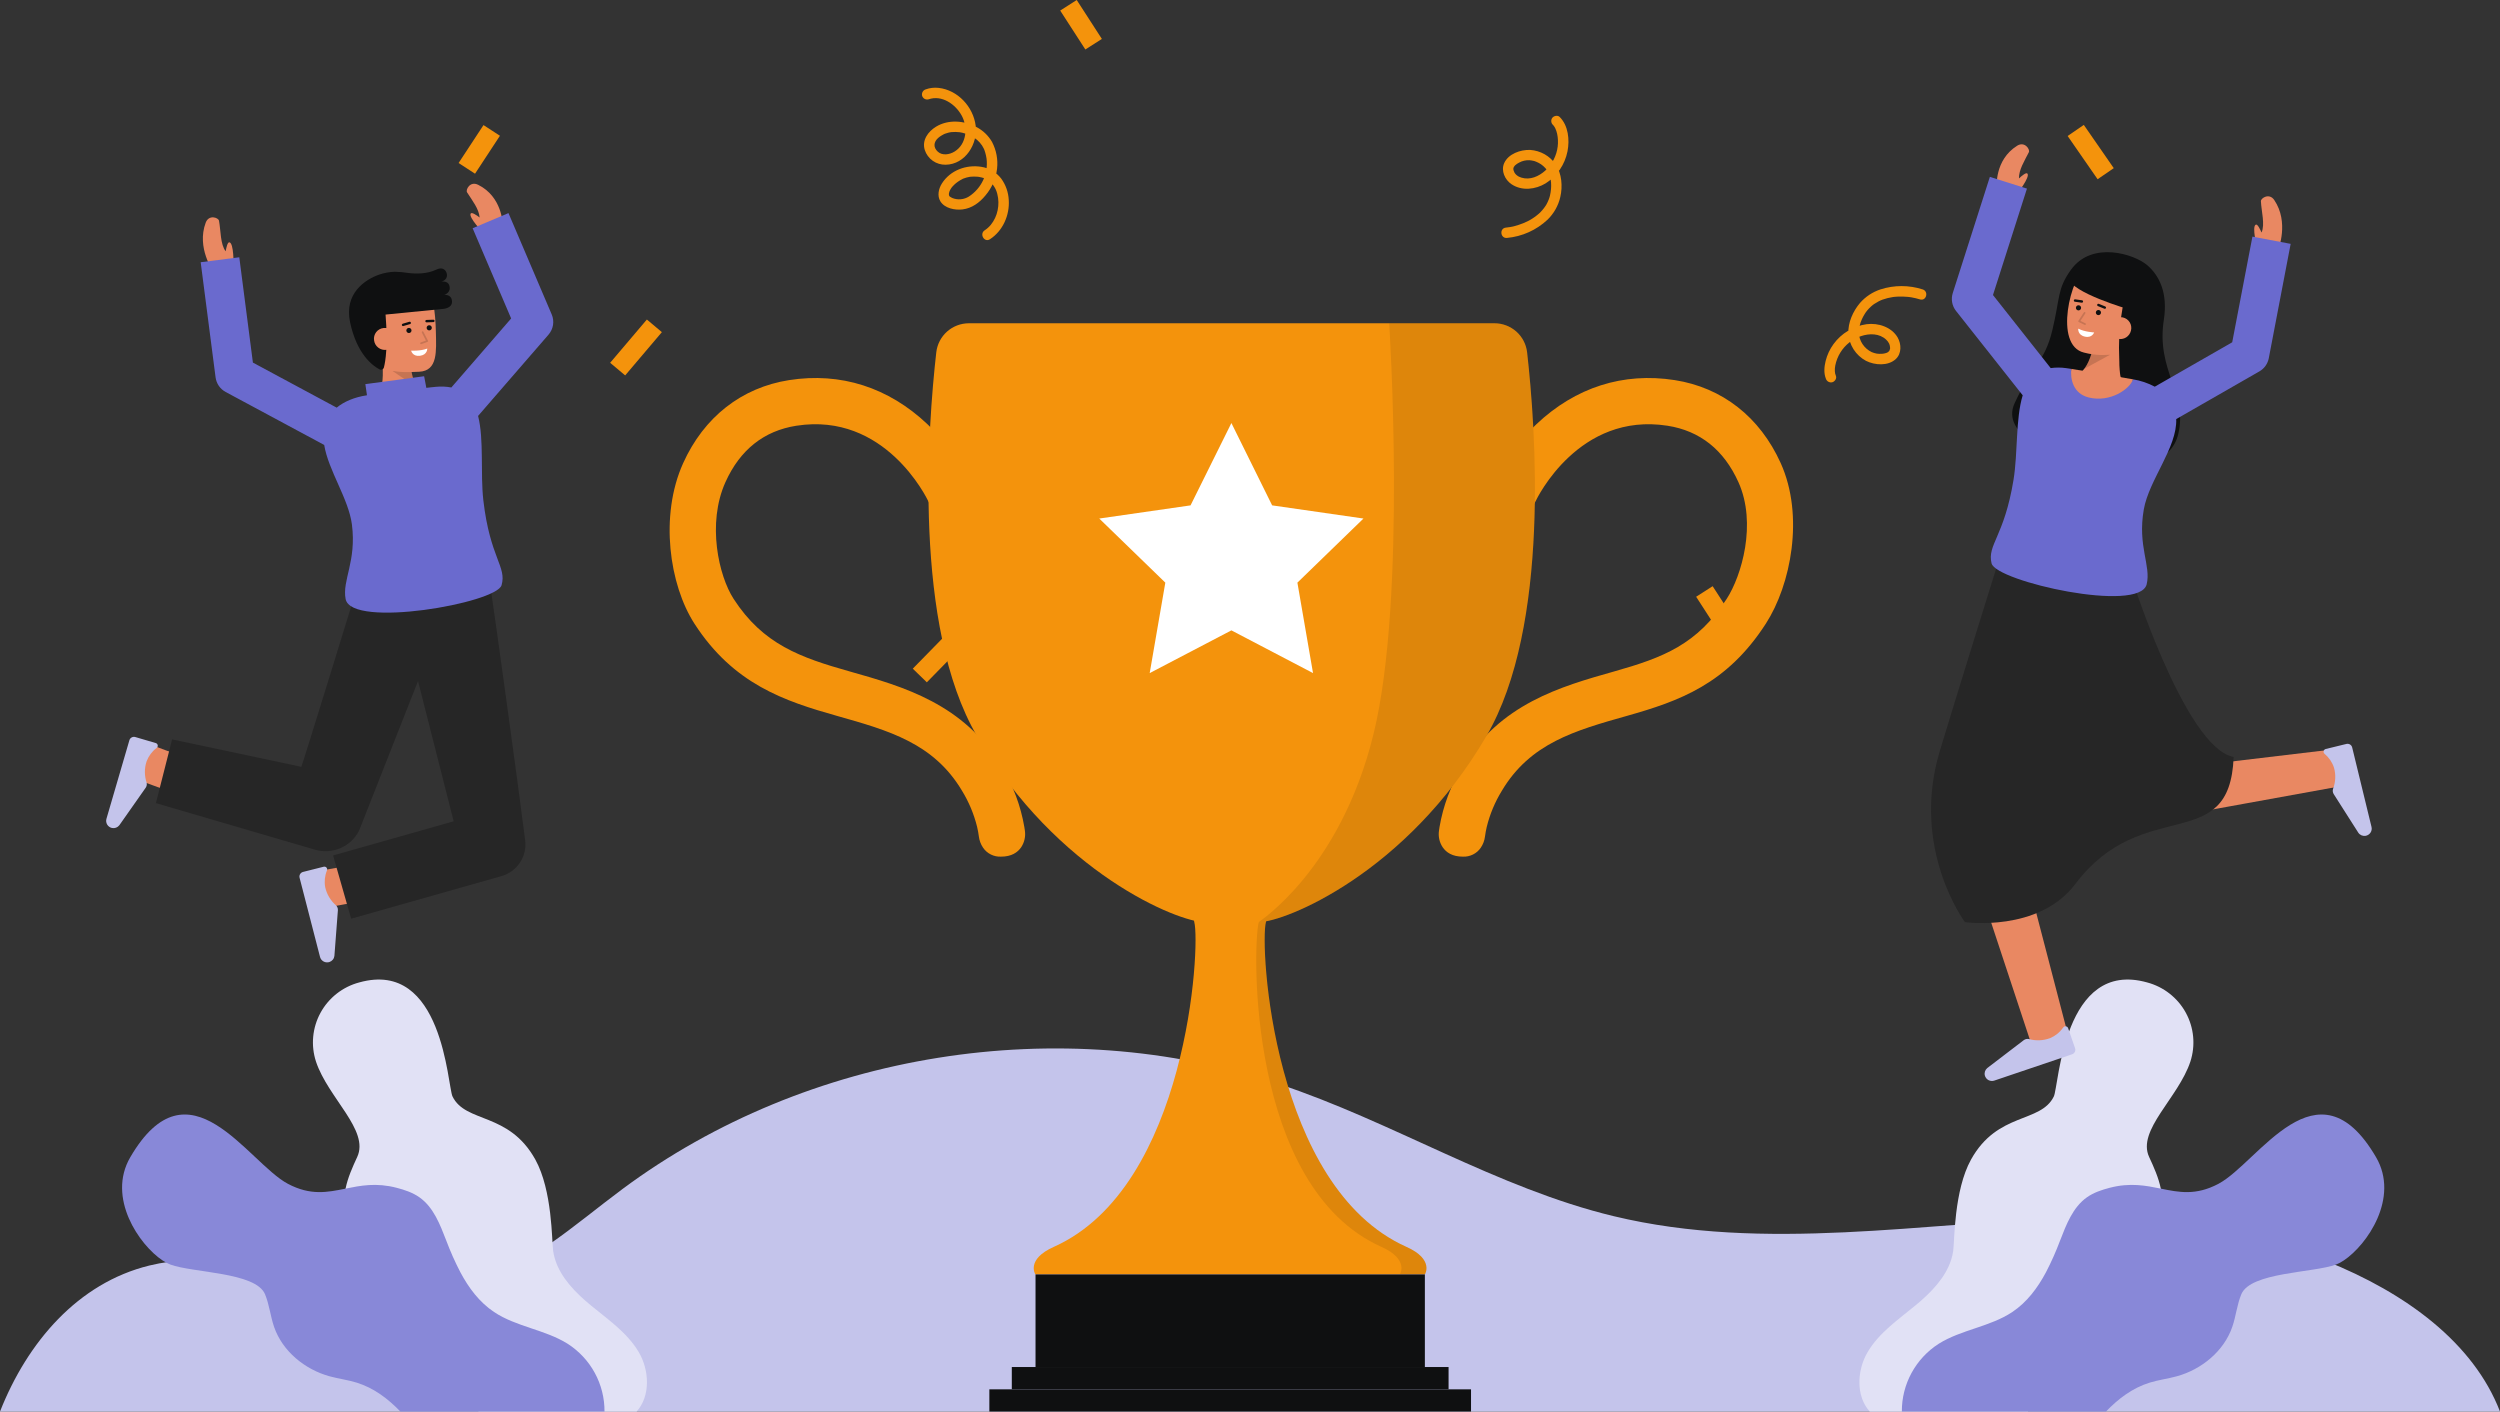 <svg width="147" height="83" viewBox="0 0 147 83" fill="none" xmlns="http://www.w3.org/2000/svg">
<rect x="0" y="0" width="147" height="83" fill="#333333" stroke="none"/>
<g clip-path="url(#clip0_245_113719)">
<path d="M147 83H0C1.611 78.912 4.585 75.444 8.779 74.414C14.912 72.911 21.404 77.044 27.525 75.49C31.002 74.608 33.74 72.038 36.616 69.904C47.468 61.851 62.34 59.471 75.181 63.733C81.894 65.96 88.01 69.854 94.886 71.511C103.778 73.652 113.077 71.876 122.22 71.584C131.125 71.298 143.884 74.91 147 83Z" fill="#C4C4EB"/>
<path d="M128.794 62.422C128.085 64.559 125.639 66.459 126.369 68.03C126.647 68.628 126.926 69.252 127.055 69.891C127.138 70.271 127.152 70.664 127.096 71.049C126.832 72.714 125.267 73.819 123.812 74.68C123.722 74.733 123.632 74.787 123.541 74.841C122.162 75.663 120.718 76.61 120.275 78.128C120.029 78.971 120.137 79.873 120.036 80.745C119.939 81.546 119.666 82.316 119.235 83H109.942C109.117 82.095 109.186 80.574 109.814 79.507C110.486 78.365 111.621 77.589 112.646 76.745C113.53 76.015 114.393 75.136 114.731 74.065C114.785 73.895 114.824 73.722 114.849 73.546C114.931 72.966 114.887 70.004 115.897 68.181C117.459 65.366 119.991 66.059 120.765 64.471C121.062 63.863 121.318 56.386 126.252 57.767C126.733 57.895 127.183 58.119 127.574 58.426C127.965 58.733 128.29 59.115 128.527 59.551C128.765 59.986 128.911 60.466 128.957 60.959C129.003 61.453 128.947 61.95 128.794 62.422Z" fill="#E1E1F5"/>
<path d="M137.818 74.112C137.677 74.21 137.524 74.29 137.364 74.353C136.033 74.85 132.331 74.795 131.789 76.103C131.535 76.718 131.474 77.397 131.256 78.027C130.761 79.454 129.454 80.524 127.992 80.927C127.466 81.071 126.921 81.138 126.401 81.299C125.395 81.611 124.562 82.238 123.83 83H111.829C111.823 82.208 112.019 81.427 112.398 80.73C112.777 80.034 113.326 79.443 113.995 79.014C115.329 78.177 117.015 78.02 118.325 77.145C119.189 76.567 119.81 75.733 120.303 74.81C120.616 74.207 120.893 73.585 121.132 72.948C121.499 72.002 121.882 70.985 122.715 70.399C123.111 70.121 123.581 69.964 124.051 69.842C125.254 69.528 126.179 69.713 127.055 69.891C128.118 70.107 129.11 70.314 130.443 69.609C132.806 68.359 136.261 62.126 139.714 68.048C141.099 70.424 139.188 73.2 137.818 74.112Z" fill="#8888D8"/>
<path d="M18.58 62.422C19.289 64.559 21.735 66.459 21.004 68.03C20.727 68.628 20.447 69.252 20.319 69.891C20.235 70.271 20.222 70.664 20.278 71.049C20.541 72.714 22.106 73.819 23.561 74.68C23.651 74.733 23.742 74.787 23.833 74.841C25.212 75.663 26.656 76.61 27.099 78.128C27.345 78.971 27.236 79.873 27.338 80.745C27.434 81.546 27.708 82.316 28.139 83H37.431C38.256 82.095 38.188 80.574 37.56 79.507C36.888 78.365 35.752 77.589 34.728 76.745C33.843 76.015 32.98 75.136 32.642 74.065C32.589 73.895 32.549 73.722 32.524 73.546C32.442 72.966 32.486 70.004 31.477 68.181C29.914 65.366 27.382 66.059 26.608 64.471C26.311 63.863 26.055 56.386 21.122 57.767C20.64 57.895 20.191 58.119 19.799 58.426C19.408 58.733 19.084 59.115 18.846 59.551C18.608 59.986 18.462 60.466 18.416 60.959C18.37 61.453 18.426 61.95 18.58 62.422Z" fill="#E1E1F5"/>
<path d="M9.555 74.112C9.697 74.21 9.849 74.29 10.009 74.353C11.34 74.85 15.043 74.795 15.584 76.103C15.839 76.718 15.9 77.397 16.118 78.027C16.613 79.454 17.92 80.524 19.382 80.927C19.908 81.071 20.452 81.138 20.973 81.299C21.979 81.611 22.811 82.238 23.543 83H35.545C35.55 82.208 35.354 81.427 34.976 80.73C34.597 80.034 34.048 79.443 33.379 79.014C32.044 78.177 30.358 78.02 29.049 77.145C28.185 76.567 27.563 75.733 27.071 74.81C26.757 74.207 26.48 73.585 26.241 72.948C25.875 72.002 25.492 70.985 24.659 70.399C24.262 70.121 23.793 69.964 23.322 69.842C22.119 69.528 21.195 69.713 20.319 69.891C19.255 70.107 18.263 70.313 16.93 69.609C14.567 68.359 11.112 62.125 7.659 68.048C6.275 70.423 8.185 73.2 9.555 74.112Z" fill="#8888D8"/>
<path d="M113.053 17.017C112.246 16.757 111.376 16.757 110.569 17.017C110.105 17.172 109.69 17.446 109.368 17.813C108.958 18.298 108.654 18.968 108.685 19.61C108.706 19.942 108.811 20.264 108.992 20.544C109.172 20.825 109.42 21.055 109.714 21.214C110.235 21.48 111.019 21.535 111.475 21.11C111.823 20.786 111.805 20.23 111.581 19.843C111.222 19.227 110.439 18.976 109.76 19.062C109.373 19.117 109 19.249 108.665 19.451C108.33 19.652 108.039 19.918 107.809 20.234C107.592 20.532 107.435 20.87 107.347 21.227C107.264 21.559 107.23 21.94 107.361 22.264C107.385 22.341 107.437 22.406 107.507 22.445C107.577 22.485 107.66 22.496 107.738 22.477C107.883 22.437 108.014 22.256 107.952 22.102C107.914 22.016 107.892 21.923 107.889 21.829C107.883 21.713 107.892 21.596 107.916 21.482C107.97 21.218 108.069 20.966 108.209 20.736C108.491 20.276 108.927 19.931 109.44 19.76C109.93 19.597 110.509 19.599 110.903 19.969C110.976 20.034 111.036 20.113 111.08 20.202C111.085 20.212 111.103 20.256 111.082 20.204C111.092 20.227 111.1 20.252 111.107 20.277C111.112 20.292 111.116 20.308 111.12 20.324C111.125 20.345 111.132 20.442 111.127 20.353C111.129 20.378 111.15 20.521 111.127 20.535C111.12 20.539 111.145 20.448 111.131 20.502C111.129 20.511 111.128 20.521 111.126 20.53C111.12 20.556 111.113 20.581 111.104 20.606C111.065 20.67 111.006 20.719 110.936 20.746C110.981 20.725 110.889 20.762 110.89 20.761C110.871 20.767 110.852 20.772 110.833 20.776C110.777 20.791 110.719 20.8 110.661 20.803C110.562 20.81 110.462 20.807 110.362 20.795C110.256 20.776 110.153 20.745 110.054 20.703C109.837 20.598 109.652 20.437 109.519 20.237C109.385 20.037 109.309 19.805 109.296 19.565C109.302 19.293 109.363 19.024 109.477 18.776C109.522 18.675 109.574 18.578 109.632 18.483C109.682 18.399 109.739 18.319 109.802 18.244C109.865 18.169 109.933 18.098 110.006 18.032C110.041 17.999 110.078 17.968 110.115 17.938C110.188 17.879 110.068 17.971 110.143 17.916C110.166 17.9 110.189 17.884 110.213 17.868C110.293 17.814 110.378 17.764 110.464 17.719C110.509 17.696 110.555 17.675 110.601 17.654C110.611 17.65 110.655 17.632 110.604 17.653C110.633 17.641 110.663 17.629 110.693 17.618C110.893 17.547 111.099 17.496 111.309 17.465C111.397 17.451 111.245 17.471 111.334 17.462C111.36 17.459 111.386 17.456 111.413 17.453C111.465 17.448 111.518 17.445 111.57 17.442C111.674 17.436 111.777 17.435 111.881 17.438C111.98 17.44 112.08 17.447 112.179 17.456C112.201 17.459 112.349 17.477 112.265 17.465C112.311 17.472 112.357 17.479 112.403 17.486C112.568 17.515 112.731 17.554 112.89 17.604C113.267 17.724 113.428 17.136 113.053 17.017L113.053 17.017Z" fill="#F4930C"/>
<path d="M54.597 5.842C55.378 5.563 56.192 6.128 56.56 6.819C56.921 7.501 56.837 8.475 56.129 8.911C55.829 9.096 55.408 9.159 55.145 8.921C54.872 8.673 54.888 8.364 55.159 8.115C55.222 8.059 55.291 8.009 55.365 7.967C55.407 7.941 55.451 7.917 55.496 7.894C55.512 7.886 55.529 7.878 55.545 7.871C55.591 7.85 55.48 7.894 55.562 7.864C55.628 7.839 55.696 7.818 55.764 7.801C55.797 7.793 55.83 7.786 55.863 7.78C55.882 7.777 55.901 7.773 55.92 7.77C55.857 7.78 55.95 7.768 55.955 7.767C56.111 7.753 56.267 7.756 56.422 7.775C56.474 7.781 56.381 7.768 56.433 7.777C56.453 7.78 56.474 7.784 56.494 7.787C56.529 7.794 56.565 7.801 56.6 7.809C56.687 7.83 56.772 7.855 56.856 7.884C56.88 7.892 56.952 7.92 56.951 7.92C56.926 7.909 56.973 7.929 56.972 7.929C56.991 7.938 57.011 7.947 57.029 7.956C57.11 7.995 57.188 8.038 57.263 8.086C57.392 8.167 57.509 8.266 57.609 8.38C57.709 8.491 57.791 8.615 57.853 8.75C57.865 8.775 57.876 8.8 57.885 8.827C57.903 8.878 57.92 8.93 57.935 8.983C57.968 9.097 57.993 9.213 58.01 9.33C58.063 9.761 57.994 10.198 57.811 10.591C57.627 10.985 57.336 11.319 56.971 11.557C56.825 11.647 56.66 11.702 56.489 11.717C56.317 11.731 56.145 11.705 55.986 11.639C55.942 11.618 55.9 11.594 55.86 11.566C55.811 11.534 55.882 11.589 55.855 11.563C55.847 11.556 55.84 11.55 55.833 11.543C55.824 11.533 55.816 11.523 55.807 11.514C55.887 11.602 55.816 11.53 55.821 11.528C55.814 11.517 55.808 11.506 55.802 11.494C55.819 11.52 55.816 11.547 55.808 11.503C55.806 11.492 55.788 11.403 55.794 11.453C55.799 11.5 55.795 11.424 55.795 11.409C55.795 11.393 55.797 11.379 55.797 11.364C55.797 11.376 55.782 11.43 55.796 11.376C55.806 11.34 55.812 11.305 55.824 11.269C55.83 11.251 55.861 11.18 55.837 11.231C55.853 11.197 55.87 11.164 55.889 11.131C55.91 11.097 55.931 11.063 55.955 11.03C55.958 11.027 55.989 10.986 55.966 11.016C55.979 10.999 55.994 10.982 56.008 10.966C56.135 10.824 56.283 10.703 56.447 10.607C56.498 10.577 56.549 10.548 56.602 10.521C56.62 10.512 56.702 10.477 56.635 10.504C56.699 10.478 56.765 10.457 56.832 10.439C56.968 10.399 57.108 10.38 57.25 10.382C57.33 10.381 57.41 10.384 57.489 10.391C57.516 10.392 57.543 10.395 57.569 10.402C57.617 10.411 57.665 10.42 57.713 10.433C57.872 10.469 58.023 10.537 58.154 10.634C58.397 10.829 58.567 11.099 58.64 11.401C58.722 11.715 58.729 12.045 58.661 12.363C58.598 12.677 58.46 12.972 58.258 13.222C58.156 13.345 58.035 13.453 57.9 13.541C57.572 13.755 57.878 14.283 58.209 14.067C58.968 13.575 59.374 12.651 59.315 11.761C59.293 11.309 59.141 10.873 58.875 10.506C58.589 10.131 58.167 9.881 57.7 9.809C56.817 9.665 55.873 10.015 55.385 10.786C55.191 11.091 55.095 11.508 55.293 11.836C55.544 12.251 56.15 12.368 56.596 12.314C57.145 12.247 57.596 11.917 57.94 11.498C58.322 11.05 58.562 10.5 58.628 9.917C58.688 9.375 58.584 8.827 58.33 8.343C58.116 7.973 57.801 7.672 57.422 7.473C56.697 7.085 55.758 7.01 55.038 7.45C54.568 7.738 54.199 8.246 54.376 8.818C54.459 9.075 54.624 9.298 54.846 9.455C55.067 9.611 55.334 9.692 55.605 9.686C56.77 9.666 57.504 8.453 57.369 7.387C57.227 6.282 56.319 5.292 55.188 5.167C54.933 5.139 54.675 5.168 54.434 5.254C54.357 5.277 54.292 5.329 54.252 5.399C54.212 5.469 54.201 5.551 54.22 5.629C54.242 5.706 54.294 5.772 54.365 5.812C54.435 5.852 54.519 5.862 54.597 5.841L54.597 5.842Z" fill="#F4930C"/>
<path d="M88.611 13.99C89.503 13.907 90.341 13.53 90.994 12.919C91.369 12.555 91.63 12.091 91.746 11.583C91.891 10.955 91.834 10.209 91.472 9.663C91.303 9.419 91.081 9.216 90.823 9.069C90.564 8.923 90.275 8.836 89.978 8.816C89.411 8.793 88.686 9.043 88.443 9.599C88.248 10.044 88.489 10.572 88.875 10.831C89.486 11.242 90.284 11.147 90.89 10.777C91.219 10.566 91.502 10.291 91.722 9.968C91.941 9.645 92.093 9.282 92.169 8.899C92.301 8.223 92.221 7.383 91.707 6.876C91.589 6.76 91.371 6.808 91.276 6.927C91.228 6.991 91.206 7.071 91.216 7.151C91.225 7.231 91.265 7.304 91.327 7.355C91.281 7.31 91.349 7.382 91.352 7.386C91.365 7.403 91.377 7.42 91.389 7.437C91.412 7.468 91.431 7.501 91.447 7.536C91.497 7.643 91.535 7.755 91.561 7.87C91.611 8.115 91.622 8.366 91.593 8.615C91.527 9.156 91.27 9.657 90.866 10.027C90.486 10.371 89.966 10.605 89.455 10.444C89.352 10.415 89.257 10.365 89.176 10.295C89.16 10.282 89.145 10.269 89.13 10.255C89.177 10.3 89.115 10.237 89.11 10.23C89.099 10.216 89.088 10.203 89.078 10.189C89.067 10.174 89.014 10.08 89.053 10.157C89.027 10.105 89.015 10.038 88.987 9.989C88.988 9.992 88.995 10.06 88.99 9.998C88.984 9.966 88.983 9.934 88.986 9.902C89.001 9.802 88.981 9.912 88.998 9.858C89 9.851 89.031 9.787 89.013 9.819C89.028 9.796 89.045 9.773 89.063 9.751C89.07 9.742 89.118 9.691 89.082 9.726C89.157 9.658 89.241 9.601 89.333 9.557C89.516 9.458 89.724 9.411 89.932 9.421C89.889 9.419 89.956 9.424 89.965 9.425C89.992 9.428 90.019 9.43 90.045 9.434C90.098 9.441 90.151 9.452 90.203 9.465C90.167 9.456 90.219 9.47 90.222 9.471C90.254 9.482 90.285 9.492 90.316 9.505C90.373 9.528 90.429 9.554 90.483 9.582C90.681 9.689 90.85 9.84 90.978 10.024C91.254 10.442 91.247 11.028 91.141 11.491C91.128 11.547 91.12 11.575 91.111 11.603C91.095 11.654 91.077 11.703 91.058 11.752C91.02 11.847 90.976 11.94 90.926 12.029C90.878 12.115 90.957 11.982 90.905 12.065C90.894 12.081 90.883 12.098 90.872 12.115C90.845 12.156 90.816 12.196 90.786 12.236C90.721 12.321 90.65 12.403 90.575 12.48C90.561 12.494 90.547 12.508 90.534 12.521C90.579 12.477 90.506 12.546 90.497 12.554C90.457 12.589 90.417 12.623 90.375 12.656C90.285 12.728 90.191 12.795 90.094 12.857C90.05 12.885 90.005 12.911 89.96 12.938C89.947 12.945 89.892 12.976 89.945 12.947C89.921 12.96 89.896 12.973 89.871 12.986C89.772 13.036 89.671 13.082 89.569 13.124C89.387 13.197 89.201 13.258 89.012 13.307C88.995 13.311 88.939 13.323 89.006 13.308C88.983 13.314 88.959 13.319 88.936 13.324C88.891 13.333 88.845 13.342 88.799 13.35C88.715 13.365 88.631 13.376 88.546 13.384C88.153 13.423 88.218 14.029 88.61 13.99L88.611 13.99Z" fill="#F4930C"/>
<path d="M63.311 -0L62.34 0.621L63.819 2.91L64.79 2.289L63.311 -0Z" fill="#F4930C"/>
<path d="M82.5 20.018L80.829 22.528L81.792 23.162L83.462 20.652L82.5 20.018Z" fill="#F4930C"/>
<path d="M28.43 7.355L26.966 9.585L27.932 10.214L29.396 7.983L28.43 7.355Z" fill="#F4930C"/>
<path d="M120.217 30.282L119.096 30.558L119.812 33.447L120.933 33.171L120.217 30.282Z" fill="#F4930C"/>
<path d="M122.528 7.344L121.577 7.996L123.339 10.539L124.289 9.887L122.528 7.344Z" fill="#F4930C"/>
<path d="M38.036 18.788L35.877 21.332L36.76 22.074L38.918 19.53L38.036 18.788Z" fill="#F4930C"/>
<path d="M55.757 37.187L53.671 39.318L54.498 40.12L56.584 37.989L55.757 37.187Z" fill="#F4930C"/>
<path d="M100.704 34.468L99.733 35.089L101.212 37.379L102.183 36.757L100.704 34.468Z" fill="#F4930C"/>
<path d="M127.234 18.802C127.472 17.267 127 16.227 126.248 15.585C125.506 14.951 123.01 14.134 121.767 15.869C120.957 17.001 121.143 17.474 120.68 19.406C120.217 21.339 119.498 21.445 118.455 23.719C117.636 25.502 120.566 26.931 123.24 27.228C125.913 27.524 127.685 27.18 128.083 25.517C128.654 23.132 126.766 21.811 127.234 18.802Z" fill="#0F1011"/>
<path d="M125.032 22.826C125.032 22.826 124.296 22.28 124.81 20.133L123.2 19.573C123.2 19.573 123.085 21.551 122.151 22.042L125.032 22.826Z" fill="#E98862"/>
<g opacity="0.15">
<path d="M122.554 21.686L124.093 20.848L123.013 20.672C122.925 21.036 122.769 21.38 122.554 21.686Z" fill="black"/>
</g>
<path d="M125.881 19.433C125.664 20.076 125.206 20.645 124.589 20.768C123.913 20.923 123.209 20.91 122.539 20.732C120.747 20.306 121.74 16.255 122.724 15.589C123.709 14.923 126.159 15.814 126.261 17.195C126.313 17.91 126.087 18.822 125.881 19.433Z" fill="#E98862"/>
<path d="M123.387 18.53C123.471 18.53 123.539 18.462 123.539 18.379C123.539 18.295 123.471 18.227 123.387 18.227C123.303 18.227 123.235 18.295 123.235 18.379C123.235 18.462 123.303 18.53 123.387 18.53Z" fill="#0F1011"/>
<path d="M122.216 18.252C122.3 18.252 122.368 18.184 122.368 18.101C122.368 18.017 122.3 17.949 122.216 17.949C122.132 17.949 122.063 18.017 122.063 18.101C122.063 18.184 122.132 18.252 122.216 18.252Z" fill="#0F1011"/>
<path d="M122.414 17.799C122.411 17.799 122.407 17.799 122.404 17.798L122.005 17.742C121.995 17.741 121.986 17.738 121.978 17.734C121.969 17.729 121.962 17.723 121.956 17.715C121.95 17.708 121.946 17.699 121.943 17.69C121.941 17.681 121.94 17.671 121.942 17.662C121.943 17.652 121.946 17.643 121.951 17.635C121.956 17.627 121.963 17.62 121.97 17.614C121.978 17.608 121.987 17.604 121.996 17.602C122.006 17.6 122.015 17.6 122.025 17.601L122.424 17.657C122.441 17.66 122.458 17.669 122.469 17.683C122.48 17.697 122.486 17.715 122.485 17.733C122.483 17.751 122.475 17.767 122.462 17.78C122.449 17.792 122.432 17.799 122.414 17.799H122.414Z" fill="#0F1011"/>
<path d="M123.764 18.158C123.754 18.158 123.745 18.156 123.737 18.153L123.359 17.999C123.35 17.995 123.342 17.99 123.335 17.984C123.328 17.977 123.322 17.969 123.319 17.961C123.315 17.952 123.313 17.943 123.313 17.933C123.313 17.924 123.314 17.914 123.318 17.905C123.322 17.897 123.327 17.889 123.334 17.882C123.341 17.875 123.349 17.87 123.357 17.866C123.366 17.863 123.376 17.861 123.385 17.861C123.395 17.861 123.404 17.863 123.413 17.867L123.791 18.021C123.806 18.027 123.819 18.039 123.827 18.053C123.835 18.068 123.837 18.085 123.834 18.101C123.831 18.117 123.822 18.132 123.809 18.142C123.796 18.152 123.78 18.158 123.764 18.158Z" fill="#0F1011"/>
<path d="M123.135 19.547C123.135 19.547 122.571 19.52 122.203 19.325C122.203 19.325 122.15 19.689 122.584 19.792C123.017 19.895 123.135 19.547 123.135 19.547Z" fill="white"/>
<path d="M124.923 17.538C124.575 19.067 124.505 20.646 124.717 22.2C124.717 22.2 126.318 20.224 126.795 18.446C127.241 16.78 126.141 15.588 125.323 15.27C122.213 14.061 121.651 16.366 121.651 16.366C121.743 17.193 125.185 18.192 125.185 18.192" fill="#0F1011"/>
<path d="M124.046 19.14C124.025 19.222 124.021 19.308 124.034 19.392C124.047 19.476 124.076 19.556 124.12 19.629C124.165 19.701 124.223 19.765 124.292 19.814C124.361 19.864 124.439 19.9 124.522 19.92C124.605 19.94 124.691 19.943 124.775 19.929C124.86 19.916 124.94 19.886 125.013 19.841C125.085 19.796 125.148 19.737 125.197 19.668C125.247 19.599 125.282 19.52 125.301 19.437C125.322 19.355 125.326 19.27 125.313 19.186C125.301 19.102 125.271 19.022 125.226 18.95C125.182 18.878 125.123 18.816 125.054 18.766C124.985 18.717 124.906 18.683 124.823 18.664C124.371 18.58 124.129 18.795 124.046 19.14Z" fill="#E98862"/>
<g opacity="0.15">
<path d="M122.599 19.108C122.591 19.108 122.584 19.106 122.576 19.102L122.232 18.936C122.225 18.933 122.219 18.929 122.214 18.923C122.21 18.917 122.206 18.911 122.204 18.904C122.202 18.896 122.202 18.889 122.203 18.882C122.204 18.874 122.207 18.867 122.211 18.861L122.53 18.37C122.537 18.359 122.549 18.35 122.563 18.348C122.577 18.345 122.591 18.347 122.602 18.355C122.614 18.362 122.622 18.374 122.625 18.388C122.628 18.401 122.626 18.415 122.618 18.427L122.331 18.868L122.622 19.009C122.633 19.014 122.642 19.022 122.647 19.033C122.652 19.044 122.653 19.056 122.651 19.067C122.648 19.079 122.641 19.089 122.632 19.096C122.623 19.104 122.611 19.108 122.599 19.108L122.599 19.108Z" fill="black"/>
</g>
<path d="M137.793 46.2L128.882 47.817C128.618 47.865 128.346 47.837 128.097 47.736C127.848 47.636 127.633 47.467 127.477 47.25L127.41 47.156L123.47 41.652L126.986 39.631L129.442 44.987L137.468 44.031L137.793 46.2Z" fill="#E98862"/>
<path d="M139.445 48.623C139.459 48.68 139.461 48.739 139.451 48.797C139.44 48.856 139.418 48.911 139.385 48.96C139.353 49.009 139.31 49.051 139.26 49.083C139.211 49.115 139.155 49.137 139.096 49.147C139.015 49.16 138.932 49.15 138.857 49.118C138.781 49.086 138.716 49.033 138.67 48.965L137.221 46.691C137.194 46.647 137.176 46.597 137.169 46.545C137.162 46.494 137.166 46.441 137.182 46.391C137.335 45.992 137.356 45.555 137.24 45.143C137.137 44.826 136.947 44.544 136.69 44.329C136.666 44.31 136.647 44.285 136.636 44.257C136.625 44.228 136.622 44.197 136.629 44.167C136.635 44.137 136.649 44.109 136.671 44.087C136.692 44.065 136.719 44.05 136.749 44.042L137.967 43.744C138.003 43.735 138.041 43.733 138.077 43.739C138.114 43.744 138.149 43.757 138.181 43.776C138.212 43.795 138.24 43.82 138.262 43.85C138.283 43.88 138.299 43.914 138.308 43.949L139.445 48.623Z" fill="#C4C4EB"/>
<path d="M118.44 48.722L121.669 61.117L119.554 61.735L115.54 49.582L118.44 48.722Z" fill="#E98862"/>
<path d="M117.265 63.539C117.209 63.558 117.149 63.565 117.09 63.56C117.031 63.555 116.974 63.538 116.921 63.51C116.869 63.482 116.823 63.444 116.787 63.397C116.75 63.351 116.724 63.297 116.709 63.24C116.688 63.161 116.691 63.078 116.716 63C116.742 62.922 116.789 62.853 116.852 62.801L118.998 61.161C119.04 61.13 119.088 61.107 119.139 61.096C119.19 61.084 119.243 61.084 119.294 61.095C119.707 61.211 120.147 61.192 120.549 61.041C120.857 60.911 121.122 60.696 121.314 60.423C121.33 60.397 121.353 60.376 121.381 60.362C121.409 60.349 121.44 60.344 121.47 60.347C121.501 60.351 121.53 60.363 121.554 60.382C121.578 60.401 121.596 60.427 121.606 60.456L122.014 61.636C122.026 61.671 122.031 61.708 122.029 61.745C122.027 61.781 122.017 61.817 122.001 61.85C121.984 61.883 121.962 61.913 121.934 61.937C121.906 61.962 121.874 61.98 121.839 61.992L117.265 63.539Z" fill="#C4C4EB"/>
<path d="M117.581 32.765C117.581 32.765 114.808 41.656 114.05 44.194C112.335 49.935 115.54 54.222 115.54 54.222C115.54 54.222 119.875 54.837 122.03 51.979C126.017 46.691 131.119 50.371 131.338 44.511C128.435 43.966 125.18 33.493 125.18 33.493L117.581 32.765Z" fill="#262626"/>
<path d="M21.948 23.686C21.948 23.686 22.737 23.218 22.447 21.03L24.107 20.639C24.107 20.639 24.016 22.618 24.894 23.202L21.948 23.686Z" fill="#E98862"/>
<g opacity="0.15">
<path d="M24.531 22.807L23.087 21.816L24.179 21.751C24.23 22.122 24.349 22.48 24.531 22.807Z" fill="black"/>
</g>
<path d="M21.455 20.225C21.604 20.886 22.001 21.499 22.602 21.685C23.316 21.907 23.836 21.898 24.645 21.859C25.748 21.805 25.655 20.661 25.629 19.505C25.603 18.345 25.449 17.107 24.993 16.724C24.082 15.961 21.553 16.597 21.308 17.96C21.182 18.665 21.313 19.596 21.455 20.225Z" fill="#E98862"/>
<path d="M26.115 17.341C26.115 17.341 26.561 17.218 26.416 16.776C26.319 16.482 25.939 16.567 25.939 16.567C25.939 16.567 26.299 16.483 26.283 16.168C26.273 15.97 26.103 15.641 25.65 15.856C25.119 16.108 24.499 16.109 24.025 16.053C23.756 16.009 23.484 15.984 23.211 15.979H23.21C22.897 15.989 22.588 16.046 22.292 16.148C21.464 16.439 20.228 17.252 20.583 18.94C20.979 20.823 21.91 21.506 22.315 21.719C22.339 21.732 22.365 21.739 22.393 21.74C22.42 21.741 22.447 21.736 22.472 21.725C22.497 21.714 22.519 21.698 22.537 21.677C22.554 21.657 22.567 21.632 22.574 21.606C22.668 21.245 22.816 20.34 22.671 18.497C25.249 18.244 25.991 18.169 25.991 18.169C25.991 18.169 26.6 18.162 26.578 17.72C26.557 17.278 26.115 17.341 26.115 17.341Z" fill="#0F1011"/>
<path d="M24.045 19.583C24.129 19.583 24.197 19.515 24.197 19.432C24.197 19.348 24.129 19.28 24.045 19.28C23.961 19.28 23.893 19.348 23.893 19.432C23.893 19.515 23.961 19.583 24.045 19.583Z" fill="#0F1011"/>
<path d="M25.238 19.427C25.323 19.427 25.391 19.359 25.391 19.275C25.391 19.192 25.323 19.124 25.238 19.124C25.154 19.124 25.086 19.192 25.086 19.275C25.086 19.359 25.154 19.427 25.238 19.427Z" fill="#0F1011"/>
<path d="M25.08 18.955C25.061 18.954 25.043 18.947 25.03 18.934C25.017 18.921 25.01 18.903 25.009 18.885C25.009 18.866 25.016 18.849 25.029 18.835C25.041 18.822 25.058 18.813 25.077 18.812L25.48 18.798C25.498 18.797 25.517 18.804 25.53 18.817C25.544 18.83 25.552 18.848 25.553 18.866C25.554 18.885 25.547 18.903 25.534 18.917C25.521 18.931 25.504 18.939 25.485 18.94L25.082 18.955H25.08Z" fill="#0F1011"/>
<path d="M23.7 19.174C23.683 19.174 23.667 19.168 23.654 19.156C23.641 19.145 23.632 19.13 23.63 19.113C23.627 19.096 23.631 19.078 23.64 19.064C23.65 19.05 23.664 19.039 23.68 19.034L24.073 18.919C24.09 18.915 24.11 18.917 24.126 18.926C24.142 18.935 24.154 18.95 24.16 18.968C24.165 18.986 24.163 19.005 24.154 19.022C24.145 19.038 24.13 19.05 24.113 19.056L23.721 19.17C23.714 19.172 23.707 19.174 23.7 19.174Z" fill="#0F1011"/>
<path d="M23.273 19.84C23.285 19.924 23.281 20.01 23.26 20.093C23.238 20.175 23.201 20.253 23.149 20.32C23.098 20.388 23.033 20.445 22.959 20.488C22.886 20.531 22.804 20.558 22.719 20.57C22.634 20.581 22.548 20.575 22.466 20.553C22.383 20.53 22.306 20.492 22.239 20.439C22.171 20.387 22.115 20.322 22.073 20.248C22.031 20.174 22.005 20.092 21.995 20.007C21.982 19.924 21.987 19.838 22.008 19.756C22.029 19.674 22.067 19.597 22.119 19.53C22.171 19.463 22.235 19.407 22.309 19.365C22.384 19.323 22.465 19.297 22.55 19.287C23.008 19.25 23.227 19.489 23.273 19.84Z" fill="#E98862"/>
<g opacity="0.15">
<path d="M24.758 20.237C24.746 20.237 24.734 20.233 24.725 20.225C24.715 20.217 24.709 20.206 24.707 20.194C24.705 20.182 24.707 20.169 24.713 20.159C24.719 20.148 24.729 20.14 24.74 20.136L25.045 20.026L24.805 19.558C24.802 19.552 24.799 19.545 24.799 19.538C24.798 19.531 24.798 19.524 24.8 19.517C24.802 19.51 24.806 19.504 24.81 19.499C24.815 19.493 24.821 19.489 24.827 19.486C24.833 19.483 24.84 19.481 24.847 19.48C24.854 19.48 24.861 19.481 24.868 19.483C24.875 19.485 24.881 19.489 24.886 19.494C24.891 19.498 24.895 19.504 24.898 19.511L25.165 20.032C25.169 20.038 25.171 20.046 25.171 20.053C25.171 20.06 25.17 20.068 25.168 20.075C25.165 20.082 25.16 20.088 25.155 20.093C25.15 20.098 25.143 20.102 25.136 20.105L24.776 20.234C24.77 20.236 24.764 20.237 24.758 20.237Z" fill="black"/>
</g>
<path d="M24.174 20.619C24.174 20.619 24.738 20.65 25.124 20.494C25.124 20.494 25.139 20.862 24.697 20.92C24.255 20.978 24.174 20.619 24.174 20.619Z" fill="white"/>
<path d="M28.437 13.711L29.553 13.165C29.553 13.165 29.534 11.564 28.11 10.864C27.637 10.631 27.366 11.159 27.463 11.311C27.787 11.817 28.156 12.275 28.203 12.788C28.015 12.646 27.747 12.468 27.682 12.55C27.511 12.765 28.437 13.711 28.437 13.711Z" fill="#E98862"/>
<path d="M9.938 46.509C9.874 46.494 9.679 46.445 7.839 45.749L8.622 43.698C9.402 43.993 10.341 44.341 10.497 44.388C10.487 44.385 10.479 44.383 10.472 44.381L9.938 46.509Z" fill="#E98862"/>
<path d="M6.259 48.146C6.242 48.202 6.238 48.262 6.245 48.32C6.253 48.379 6.273 48.435 6.303 48.486C6.333 48.536 6.374 48.58 6.422 48.614C6.471 48.649 6.525 48.673 6.583 48.685C6.664 48.702 6.747 48.696 6.824 48.667C6.901 48.638 6.968 48.588 7.018 48.523L8.568 46.316C8.598 46.273 8.618 46.224 8.627 46.173C8.636 46.122 8.634 46.069 8.621 46.018C8.486 45.613 8.485 45.175 8.619 44.769C8.737 44.456 8.94 44.183 9.206 43.98C9.231 43.963 9.251 43.939 9.263 43.911C9.276 43.883 9.28 43.852 9.275 43.822C9.27 43.791 9.257 43.763 9.236 43.74C9.216 43.717 9.189 43.7 9.16 43.692L7.956 43.338C7.921 43.328 7.883 43.324 7.847 43.328C7.81 43.332 7.774 43.343 7.742 43.361C7.709 43.379 7.681 43.403 7.657 43.431C7.634 43.46 7.617 43.493 7.607 43.529L6.259 48.146Z" fill="#C4C4EB"/>
<path d="M18.951 53.403L18.576 51.241C19.398 51.1 20.383 50.923 20.542 50.884C20.532 50.887 20.524 50.889 20.517 50.891L21.146 52.994C21.083 53.012 20.89 53.07 18.951 53.403Z" fill="#E98862"/>
<path d="M18.817 56.267C18.831 56.324 18.858 56.377 18.894 56.424C18.931 56.47 18.977 56.509 19.029 56.537C19.081 56.565 19.138 56.582 19.197 56.587C19.256 56.592 19.316 56.585 19.372 56.566C19.45 56.54 19.519 56.492 19.57 56.429C19.622 56.365 19.654 56.288 19.663 56.207L19.868 53.522C19.872 53.47 19.864 53.418 19.846 53.369C19.827 53.32 19.799 53.276 19.761 53.239C19.438 52.958 19.213 52.582 19.121 52.164C19.062 51.836 19.097 51.498 19.222 51.189C19.235 51.161 19.24 51.13 19.236 51.1C19.233 51.069 19.22 51.041 19.201 51.017C19.181 50.993 19.155 50.976 19.125 50.966C19.096 50.957 19.065 50.956 19.035 50.963L17.819 51.269C17.783 51.278 17.749 51.294 17.719 51.316C17.69 51.338 17.665 51.366 17.646 51.398C17.627 51.429 17.614 51.464 17.609 51.501C17.604 51.537 17.606 51.574 17.615 51.61L18.817 56.267Z" fill="#C4C4EB"/>
<path d="M30.881 49.428L30.87 49.339C30.595 47.056 29.058 35.928 28.876 34.751H20.929C20.929 34.751 17.837 44.81 17.718 45.089L10.12 43.477L9.167 47.224L18.52 49.962C19.017 50.107 19.549 50.074 20.023 49.868C20.497 49.663 20.884 49.298 21.116 48.838C21.116 48.838 24.512 40.204 24.58 40.045L26.676 48.292L19.585 50.301L20.648 54.019L29.486 51.515C29.93 51.389 30.314 51.11 30.57 50.727C30.826 50.344 30.936 49.884 30.881 49.428Z" fill="#262626"/>
<path d="M13.733 15.608L12.544 15.969C12.544 15.969 11.539 14.57 12.097 13.089C12.282 12.598 12.842 12.797 12.876 12.976C12.987 13.565 12.951 14.369 13.27 14.775C13.309 14.544 13.383 14.231 13.486 14.247C13.759 14.287 13.733 15.608 13.733 15.608Z" fill="#E98862"/>
<path d="M118.576 11.435L117.41 11.006C117.41 11.006 117.263 9.412 118.608 8.569C119.053 8.29 119.379 8.786 119.297 8.949C119.027 9.484 118.707 9.978 118.714 10.493C118.886 10.332 119.134 10.128 119.208 10.202C119.4 10.399 118.576 11.435 118.576 11.435Z" fill="#E98862"/>
<path d="M132.722 14.589L133.962 14.665C133.962 14.665 134.613 13.072 133.725 11.76C133.432 11.326 132.932 11.649 132.941 11.83C132.97 12.429 133.193 13.203 132.978 13.672C132.886 13.456 132.741 13.169 132.644 13.208C132.388 13.309 132.722 14.589 132.722 14.589Z" fill="#E98862"/>
<path d="M134.691 14.339L133.404 21.065C133.373 21.226 133.307 21.379 133.212 21.512C133.117 21.646 132.993 21.757 132.85 21.839L127.962 24.642C128.025 26.312 126.36 28.216 126.055 29.956C125.677 32.118 126.491 33.257 126.225 34.354C125.806 36.079 117.364 34.193 117.104 33.126C116.835 32.028 117.852 31.555 118.396 28.207C118.655 26.613 118.514 24.62 118.935 23.244L115.013 18.282C114.898 18.136 114.82 17.964 114.787 17.781C114.754 17.599 114.766 17.41 114.822 17.233L117.004 10.401L119.185 11.09L117.187 17.348L120.581 21.644C120.883 21.602 121.188 21.602 121.489 21.646C121.554 21.654 121.659 21.67 121.795 21.691C121.723 22.262 125.245 22.87 125.421 22.305C125.869 22.378 126.301 22.524 126.701 22.737L131.254 20.126L132.443 13.913L134.691 14.339Z" fill="#6A6ACE"/>
<path d="M82.696 73.315C74.813 69.793 74.067 55.573 74.436 54.222C74.573 53.722 74.333 53.593 73.976 53.627C73.5 53.572 72.618 54.017 72.33 54.17C72.043 54.017 71.16 53.572 70.684 53.627C70.327 53.593 70.088 53.722 70.224 54.222C70.593 55.573 69.847 69.793 61.965 73.315C60.308 74.055 60.879 74.936 60.879 74.936H83.782C83.782 74.936 84.352 74.055 82.696 73.315Z" fill="#F4930C"/>
<g opacity="0.09">
<path d="M83.781 74.937H82.311C82.311 74.937 82.882 74.055 81.226 73.315C73.344 69.793 73.647 55.573 74.016 54.222C74.123 53.83 73.997 53.666 73.764 53.63C73.834 53.621 73.905 53.621 73.975 53.628C74.332 53.593 74.573 53.723 74.436 54.222C74.067 55.573 74.813 69.793 82.696 73.315C84.352 74.055 83.781 74.937 83.781 74.937Z" fill="black"/>
</g>
<path d="M103.83 36.674C101.535 40.227 98.757 41.22 95.658 42.095C92.611 42.956 89.979 43.699 88.314 46.489C87.906 47.152 87.604 47.873 87.419 48.628V48.63C87.376 48.81 87.343 48.993 87.319 49.176C87.291 49.417 87.206 49.647 87.069 49.847C86.953 50.017 86.796 50.154 86.611 50.245C86.427 50.337 86.222 50.38 86.017 50.371C85.398 50.371 85.035 50.122 84.825 49.812C84.638 49.526 84.562 49.182 84.612 48.845C84.621 48.773 84.632 48.7 84.644 48.628C84.857 47.38 85.306 46.183 85.968 45.102C88.188 41.382 91.76 40.373 94.912 39.481C97.803 38.665 99.797 37.894 101.535 35.205C102.398 33.866 103.319 30.791 102.218 28.348C101.36 26.447 99.957 25.332 98.048 25.033C92.835 24.218 90.386 29.273 90.285 29.488C90.128 29.807 89.852 30.053 89.516 30.172C89.179 30.292 88.809 30.275 88.485 30.125C88.161 29.976 87.908 29.706 87.782 29.373C87.655 29.041 87.665 28.672 87.809 28.347C88.448 27.077 89.304 25.927 90.338 24.947C92.634 22.774 95.447 21.877 98.471 22.35C101.269 22.787 103.484 24.522 104.708 27.236C106.102 30.331 105.307 34.388 103.83 36.674Z" fill="#F4930C"/>
<path d="M40.835 36.674C43.131 40.227 46.118 41.22 49.218 42.095C52.265 42.956 54.896 43.699 56.562 46.489C56.969 47.152 57.271 47.873 57.456 48.628V48.63C57.499 48.81 57.532 48.993 57.556 49.176C57.584 49.417 57.67 49.647 57.806 49.847C57.922 50.017 58.08 50.154 58.264 50.245C58.448 50.337 58.653 50.38 58.858 50.371C59.478 50.371 59.84 50.122 60.05 49.812C60.237 49.526 60.313 49.182 60.264 48.845C60.254 48.773 60.243 48.7 60.231 48.628C60.018 47.38 59.569 46.183 58.908 45.102C56.688 41.382 53.115 40.373 49.963 39.481C47.072 38.665 44.868 37.894 43.131 35.205C42.267 33.866 41.556 30.791 42.657 28.348C43.515 26.447 44.918 25.332 46.828 25.033C52.04 24.218 54.489 29.273 54.591 29.488C54.747 29.807 55.023 30.053 55.36 30.172C55.696 30.292 56.066 30.275 56.391 30.125C56.715 29.976 56.967 29.706 57.093 29.373C57.22 29.041 57.21 28.672 57.067 28.347C56.427 27.077 55.571 25.927 54.537 24.947C52.242 22.774 49.428 21.877 46.405 22.35C43.606 22.787 41.392 24.522 40.168 27.236C38.773 30.331 39.358 34.388 40.835 36.674Z" fill="#F4930C"/>
<path d="M89.793 20.713C89.739 20.244 89.514 19.811 89.16 19.496C88.806 19.182 88.348 19.008 87.874 19.008H56.974C56.499 19.008 56.041 19.182 55.687 19.496C55.333 19.811 55.108 20.244 55.054 20.713C54.557 25.085 53.669 36.812 57.446 43.281C62.152 51.34 69.293 54.222 70.831 54.222H74.016C75.554 54.222 82.695 51.34 87.4 43.281C91.178 36.812 90.29 25.085 89.793 20.713Z" fill="#F4930C"/>
<g opacity="0.09">
<path d="M89.793 20.713C89.739 20.244 89.514 19.811 89.16 19.496C88.806 19.182 88.348 19.008 87.874 19.008H81.684C81.684 19.008 82.737 35.09 80.767 43.148C78.797 51.207 73.962 54.222 74.017 54.222C75.555 54.222 82.696 51.34 87.401 43.281C91.178 36.812 90.29 25.085 89.793 20.713Z" fill="black"/>
</g>
<path d="M83.782 74.936H60.889V80.381H83.782V74.936Z" fill="#0F1011"/>
<path d="M85.176 80.381H59.494V81.69H85.176V80.381Z" fill="#0F1011"/>
<path d="M86.496 81.691H58.174V83H86.496V81.691Z" fill="#0F1011"/>
<path d="M77.206 39.578L72.406 37.066L67.602 39.578L68.521 34.259L64.636 30.49L70.004 29.716L72.406 24.875L74.802 29.716L80.172 30.49L76.287 34.259L77.206 39.578Z" fill="white"/>
<path d="M32.44 18.487L29.898 12.53L27.791 13.421L30.055 18.726L26.539 22.784C26.24 22.728 25.934 22.715 25.631 22.745C25.566 22.75 25.461 22.762 25.325 22.776C25.249 22.785 25.162 22.795 25.068 22.806L24.939 22.123L21.483 22.587L21.578 23.242C20.838 23.352 20.224 23.616 19.798 23.97L14.871 21.321L14.07 15.128L11.8 15.419L12.676 22.192C12.7 22.371 12.765 22.542 12.868 22.691C12.971 22.84 13.108 22.962 13.268 23.048L19.063 26.163C19.306 27.661 20.499 29.335 20.693 30.841C20.972 33.019 20.108 34.12 20.323 35.227C20.663 36.968 29.182 35.465 29.491 34.412C29.809 33.326 28.815 32.809 28.423 29.438C28.237 27.835 28.469 25.851 28.111 24.457L32.254 19.676C32.393 19.515 32.485 19.318 32.518 19.108C32.551 18.898 32.524 18.683 32.44 18.487Z" fill="#6A6ACE"/>
<path d="M125.421 22.305C125.245 22.87 124.087 23.679 122.83 23.375C121.887 23.148 121.723 22.262 121.795 21.691C122.526 21.806 124.165 22.087 125.418 22.304C125.419 22.304 125.419 22.304 125.42 22.304C125.42 22.305 125.421 22.305 125.421 22.305Z" fill="#E98862"/>
</g>
<defs>
<clipPath id="clip0_245_113719">
<rect width="147" height="83" fill="white"/>
</clipPath>
</defs>
</svg>
